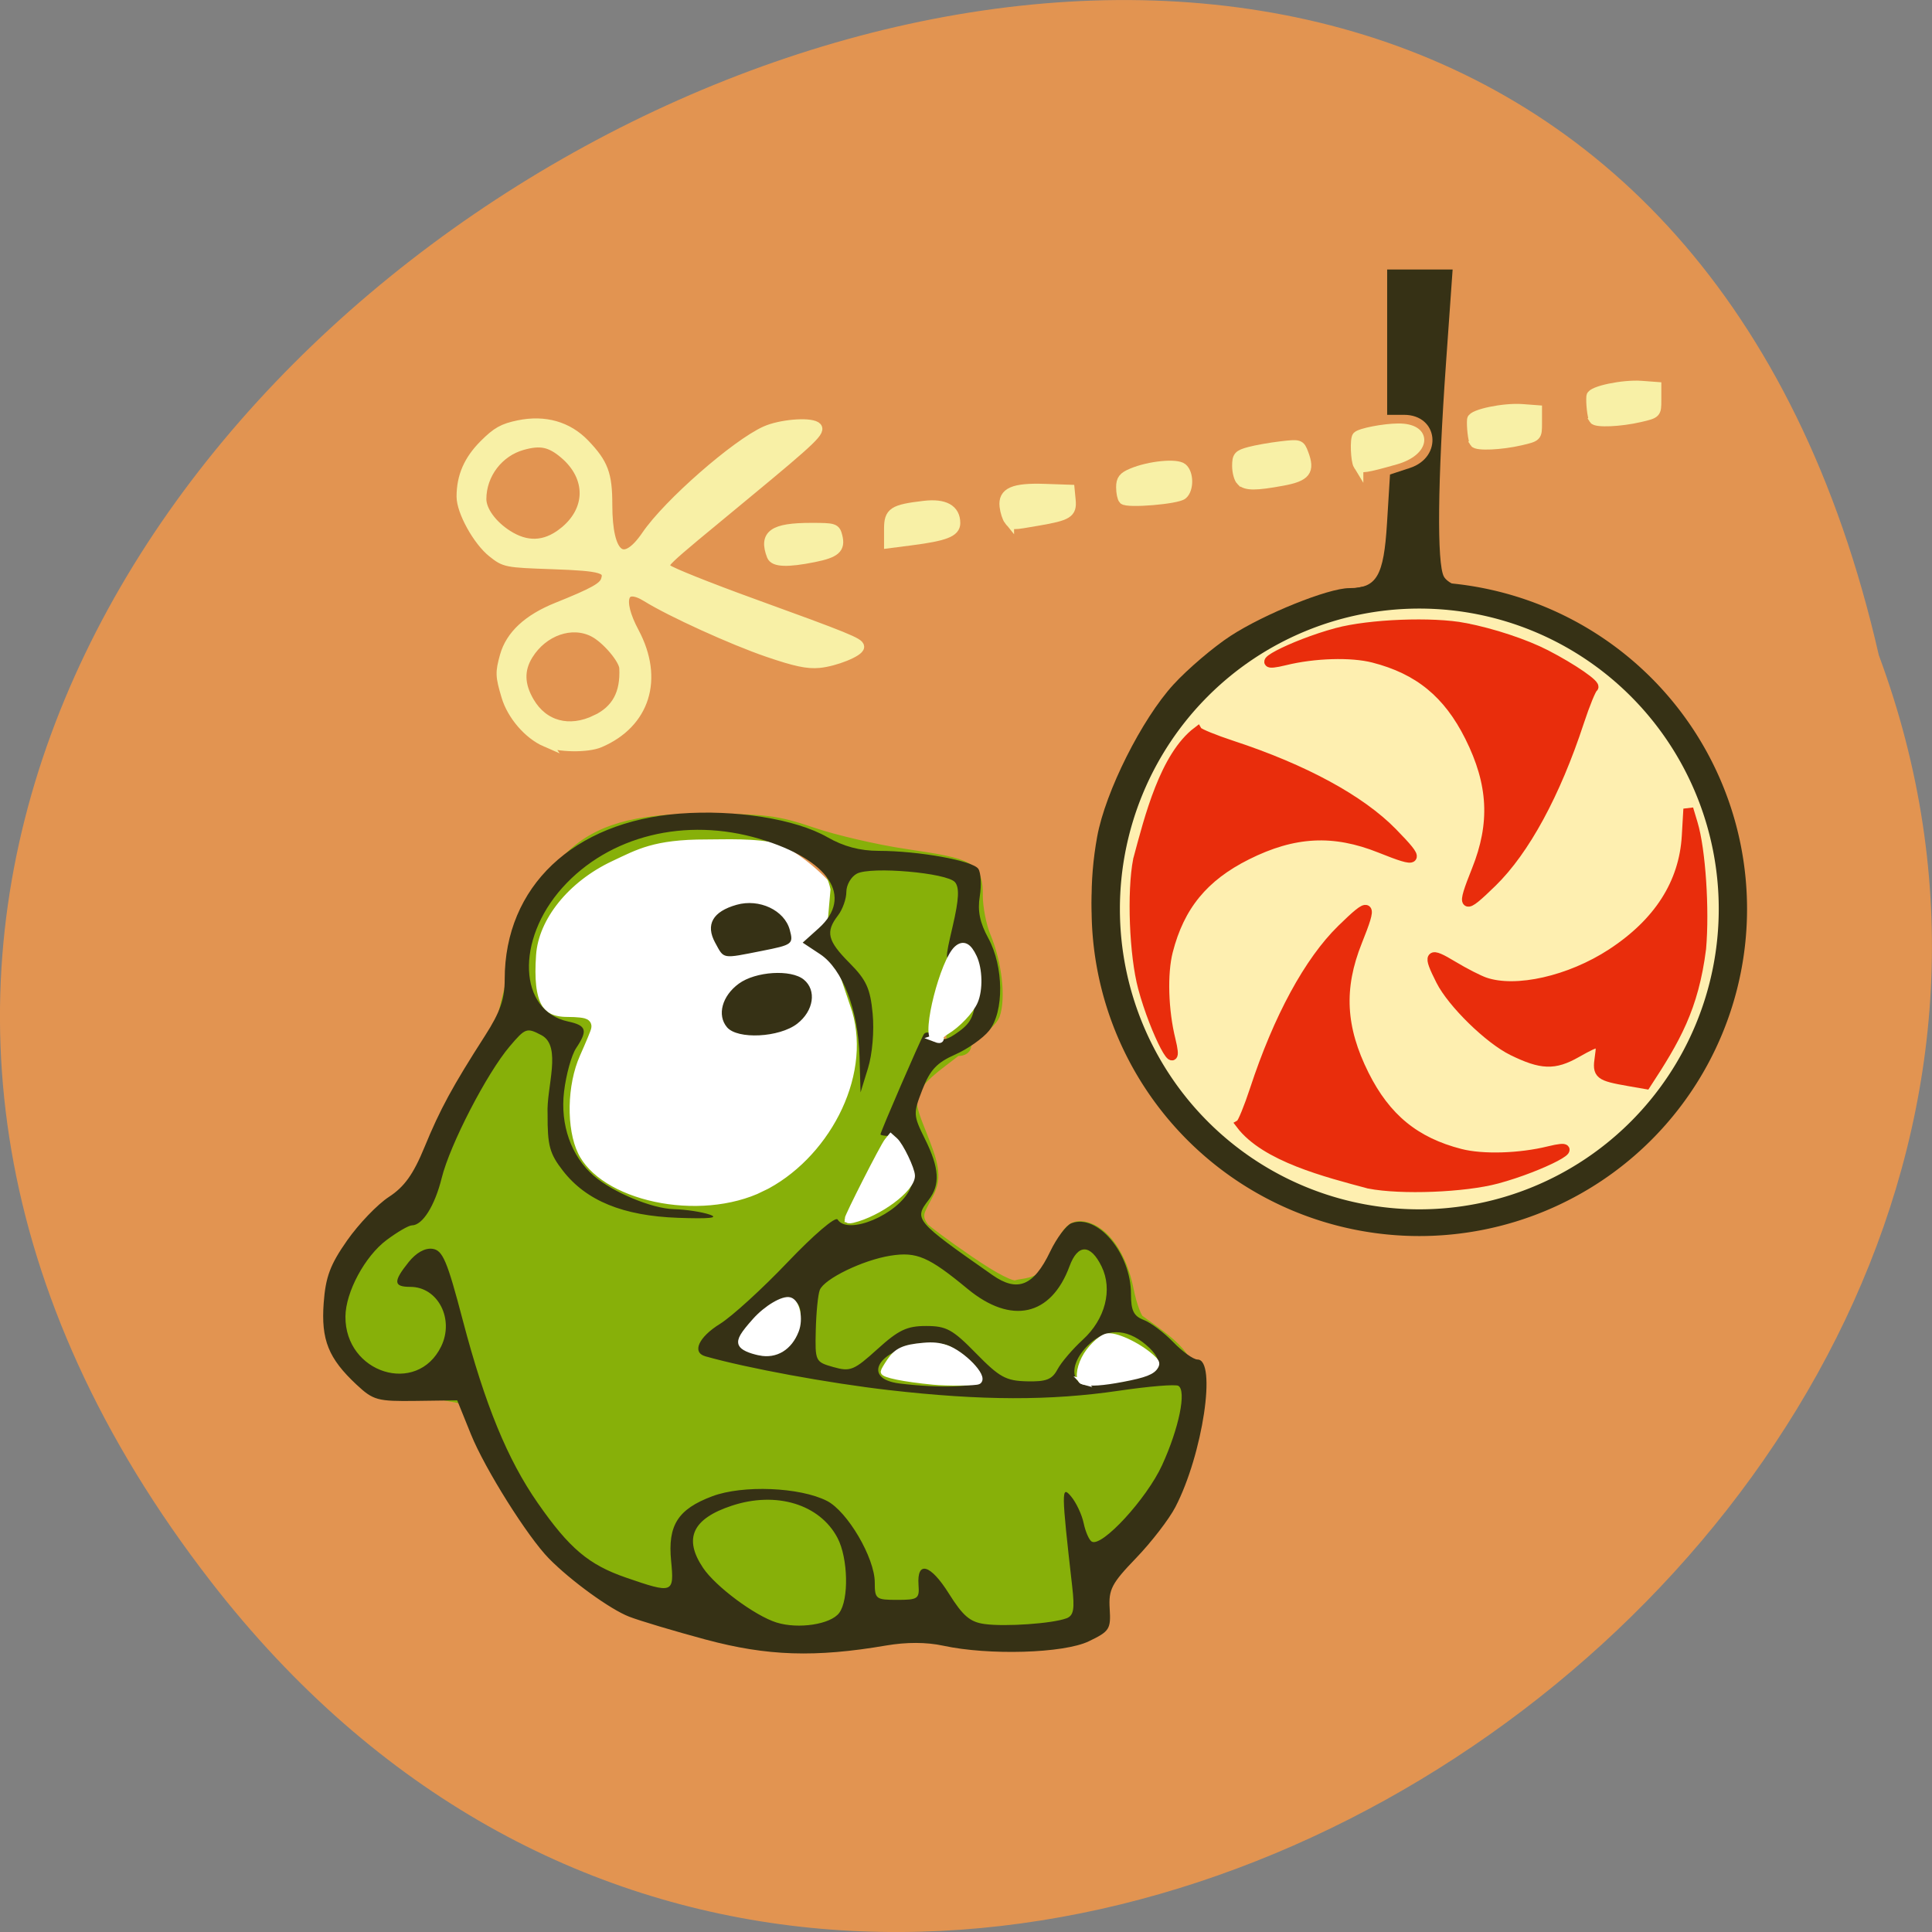 <svg xmlns="http://www.w3.org/2000/svg" viewBox="0 0 256 256"><rect x="0" y="0" width="256" height="256" fill="#808080" stroke="none"/><g fill="#e29451" color="#000"><path d="M 205.08,1023.89 C 51.53,1143.02 -107.87,846.34 82.23,802.95 201.95,758.49 318.87,935.6 205.08,1023.89 z" transform="matrix(0 1 -1 0 1051.9 4.574)"/></g><path d="m 85.03 159.54 c -4.489 -1.474 -10.655 -6.426 -13.14 -10.553 -10.03 -16.651 1.404 -38.806 20.03 -38.806 15.477 0 27.595 16.341 23.328 31.459 -3.933 13.939 -17.612 22.04 -30.22 17.899 z" fill="#fff" stroke="#fff" stroke-width="2.722"/><g transform="translate(15.721 7.86)"><path d="m 61.34 200.48 c -4.631 -5.04 -10.5 -17.321 -14.289 -22.98 -6.898 -1.911 -25.11 -1.577 -16.684 -18.221 2.418 -4.711 3.706 -5.058 5.494 -5.852 1.835 -0.815 3.536 -2.863 6.104 -8.07 1.715 -3.478 7.538 -15.528 9.239 -18.453 4.864 -20.701 9.26 -25.941 25.745 -25.94 8.73 0.007 10.141 0.178 14.958 1.814 2.925 0.994 8.413 2.267 12.195 2.828 8.872 1.317 9.411 1.618 9.411 5.264 0 1.588 0.475 4.02 1.056 5.415 1.52 3.638 1.968 8.116 1.221 10.259 -0.35 1 -4.604 4.36 -6.679 5.918 -6.355 4.77 -4.449 5.949 -2.168 12.309 1.495 4.169 0.239 4.782 -0.948 7.415 -0.663 1.471 0.22 2.437 0.422 2.764 0.202 0.327 2.868 2.31 5.926 4.409 3.62 2.484 5.942 3.668 6.657 3.394 0.604 -0.232 3.052 -0.129 4.208 -1.929 2.416 -3.764 2.43 -6.264 4.669 -5.836 2.51 0.48 4.768 3.73 5.628 8.1 0.426 2.163 1.159 4.081 1.63 4.262 5.417 3.915 7.03 4.812 7.02 11.399 -0.008 7.206 -4.988 13.982 -10.633 20.912 -4.602 9.17 2.417 8.678 -10.275 9.31 -33.831 -2.086 -51.42 0.829 -59.908 -8.491 z m 54.635 -25.15 c 4.088 0.781 -2.839 -4.377 -4.86 -5.232 -1.69 -0.716 -4.142 -1.737 -6.434 -1.073 -2.835 0.821 -5.204 4.88 -4.235 5.849 1.692 1.805 21.633 2.492 15.529 0.457 z m 22.831 -1.316 c 1.74 -1.74 -5.362 -6.607 -8.137 -5.911 -2.569 0.645 -4.527 4.289 -4.527 6.13 v 1.71 l 5.261 1.367 c 1.071 0.278 7.06 -2.952 7.403 -3.297 z m -48.33 -2.892 c 1.568 -2.335 0.797 -7.462 -1.222 -8.236 -1.23 -0.472 -9.511 4.86 -9.511 6.515 0 2.871 8.687 4.767 10.733 1.721 z m 10.862 -17.662 c 2.231 -1.462 5.722 -4.078 4.931 -6.16 -0.63 -1.657 -2.634 -7.774 -4.93 -5.368 -0.643 0.673 -5.507 9.983 -6.112 11.892 -0.456 1.437 -0.35 1.497 1.992 1.117 1.36 -0.221 3.215 -0.887 4.121 -1.481 z m -15.484 -2.575 c 8.826 -4.318 15.05 -15.512 12.303 -24.973 -3.857 -11.622 -3.401 -8.66 -2.824 -15.976 -1.657 -8.503 -12.539 -7.545 -17.457 -7.561 -7.206 -0.013 -9.593 1.413 -12.899 2.965 -6.05 2.84 -10.288 8.101 -10.658 13.241 -0.48 6.667 0.977 9.306 5.137 9.306 1.211 0 2.201 0.112 2.201 0.248 0 0.136 -0.65 1.707 -1.445 3.49 -1.833 4.112 -1.943 10.189 -0.248 13.735 3.321 6.952 17 9.872 25.89 5.524 z m 24.814 -21.65 c 2.506 -1.528 4.37 -4.337 3.604 -8 -0.799 -3.823 -3.587 -5.03 -5.266 -1.129 -1.769 4.114 -2.377 8.863 -1.834 9.742 2.083 1.443 7.212 2.046 3.496 -0.609 z" fill="#87b009" stroke="#87b009" stroke-width="1.994"/><path d="m 77.82 209.4 c -4.214 -1.135 -8.797 -2.506 -10.184 -3.046 -2.518 -0.981 -7.719 -4.753 -10.615 -7.697 -2.827 -2.875 -8.489 -11.886 -10.332 -16.445 l -1.827 -4.518 l -5.477 0.073 c -5.101 0.068 -5.64 -0.079 -7.858 -2.149 -3.727 -3.478 -4.717 -5.94 -4.357 -10.835 0.254 -3.454 0.867 -5.086 3.108 -8.281 1.535 -2.189 4.02 -4.783 5.532 -5.765 2.051 -1.336 3.238 -2.996 4.719 -6.6 2.067 -5.03 3.699 -8.03 8.03 -14.782 1.987 -3.095 2.595 -4.841 2.595 -7.458 0 -12.27 9.09 -20.884 23.17 -21.95 7.411 -0.561 15.369 0.709 19.591 3.126 2.152 1.232 4.306 1.806 6.789 1.809 5.326 0.006 12.483 1.299 13.208 2.385 0.346 0.519 0.433 2.153 0.193 3.631 -0.313 1.931 0.003 3.492 1.124 5.544 2.061 3.775 2.112 9.767 0.106 12.272 -0.8 0.998 -2.826 2.423 -4.504 3.165 -2.423 1.073 -3.312 2.025 -4.327 4.635 -1.238 3.184 -1.227 3.386 0.355 6.584 1.896 3.831 2.025 6.02 0.477 8.03 -1.989 2.582 -1.827 2.774 8.456 9.969 3.308 2.315 5.457 1.442 7.63 -3.097 0.87 -1.818 2.144 -3.517 2.831 -3.776 3.455 -1.302 7.884 3.962 7.886 9.373 0.001 2.213 0.355 2.931 1.698 3.444 0.934 0.356 2.694 1.681 3.913 2.945 1.219 1.263 2.661 2.297 3.206 2.297 2.578 0 0.691 12.575 -2.934 19.552 -0.838 1.612 -3.179 4.65 -5.203 6.752 -3.252 3.377 -3.659 4.158 -3.5 6.721 0.168 2.703 -0.02 2.996 -2.776 4.317 -3.325 1.594 -13.233 1.89 -19.298 0.577 -2.203 -0.477 -4.851 -0.485 -7.544 -0.024 -9.396 1.61 -15.778 1.401 -23.881 -0.781 z m 17.655 -3.536 c 1.308 -1.756 1.184 -7.273 -0.223 -9.945 -2.348 -4.458 -8.102 -6.213 -13.995 -4.27 -5.228 1.724 -6.438 4.34 -3.815 8.246 1.66 2.473 6.869 6.344 9.737 7.238 2.89 0.9 7.167 0.246 8.296 -1.269 z m 30.09 0.724 c 0.982 -0.37 1.133 -1.185 0.786 -4.232 -1.444 -12.687 -1.454 -13.503 -0.14 -11.922 0.677 0.815 1.423 2.405 1.659 3.534 0.235 1.129 0.715 2.227 1.066 2.44 1.328 0.806 7.292 -5.675 9.333 -10.141 2.234 -4.889 3.247 -9.832 2.15 -10.497 -0.374 -0.227 -3.893 0.061 -7.818 0.639 -9.174 1.353 -18.264 1.33 -30.523 -0.074 -7.962 -0.912 -18.741 -2.895 -24.328 -4.476 -1.821 -0.515 -0.914 -2.535 1.93 -4.298 1.58 -0.979 5.623 -4.667 8.984 -8.195 3.432 -3.602 6.326 -6.073 6.601 -5.636 1.356 2.154 8.02 -0.663 9.599 -4.054 0.699 -1.506 0.624 -2.378 -0.38 -4.446 -0.687 -1.415 -1.764 -2.573 -2.393 -2.573 -0.629 0 -1.144 -0.094 -1.144 -0.208 0 -0.337 5.274 -12.515 5.741 -13.258 0.244 -0.388 0.9 -0.295 1.527 0.216 0.879 0.716 1.508 0.597 3.139 -0.595 1.664 -1.216 2.076 -2.158 2.236 -5.119 0.245 -4.539 -0.676 -6.219 -2.728 -4.971 -1.41 0.858 -1.419 0.761 -0.332 -3.917 0.812 -3.497 0.891 -5.061 0.29 -5.772 -1.049 -1.241 -11.127 -2.117 -13 -1.13 -0.767 0.403 -1.395 1.491 -1.395 2.417 0 0.926 -0.498 2.331 -1.108 3.122 -1.683 2.185 -1.401 3.351 1.528 6.296 2.227 2.24 2.748 3.378 3.065 6.698 0.22 2.308 -0.038 5.365 -0.611 7.228 l -0.993 3.228 l -0.134 -4.72 c -0.176 -6.218 -2.257 -11.636 -5.222 -13.598 l -2.31 -1.528 l 2.138 -1.923 c 4.631 -4.166 1.379 -9.08 -7.83 -11.822 -9.834 -2.933 -19.968 -0.428 -26.15 6.464 -6.214 6.932 -5.824 16.31 0.737 17.725 2.468 0.532 2.662 1.171 1.08 3.542 -0.608 0.91 -1.326 3.503 -1.596 5.761 -0.526 4.391 0.95 8.564 3.94 11.148 2.538 2.193 7.704 4.344 10.611 4.419 1.572 0.041 3.708 0.365 4.745 0.721 1.289 0.442 -0.04 0.577 -4.203 0.427 -7.279 -0.264 -12.148 -2.256 -15.243 -6.238 -1.764 -2.269 -2.051 -3.332 -2.03 -7.517 -0.184 -3.505 1.947 -8.975 -0.809 -10.445 -1.956 -1.028 -2.13 -0.967 -4.209 1.478 -3.03 3.562 -7.916 13.02 -9.01 17.432 -0.92 3.707 -2.545 6.29 -3.957 6.29 -0.415 0 -1.927 0.878 -3.36 1.951 -2.864 2.145 -5.416 6.891 -5.442 10.123 -0.06 7.522 9.488 10.516 12.68 3.976 1.775 -3.637 -0.424 -7.901 -4.075 -7.901 -2.249 0 -2.299 -0.699 -0.236 -3.274 1.01 -1.26 2.176 -1.909 3.175 -1.767 1.348 0.192 1.935 1.581 4.01 9.485 2.936 11.175 5.916 18.438 9.932 24.2 4.185 6.01 6.744 8.173 11.68 9.877 6.248 2.156 6.409 2.097 5.987 -2.218 -0.461 -4.715 0.899 -6.85 5.456 -8.559 4.04 -1.515 11.598 -1.209 15.187 0.613 2.719 1.381 6.342 7.556 6.342 10.811 0 2.192 0.148 2.307 2.971 2.307 2.744 0 2.96 -0.149 2.829 -1.956 -0.239 -3.292 1.569 -2.789 4.02 1.118 1.86 2.969 2.81 3.779 4.741 4.04 2.729 0.373 8.981 -0.062 10.815 -0.753 z m -44.953 -78.33 c -1.353 -1.601 -0.661 -4.154 1.567 -5.781 2.229 -1.628 6.907 -1.921 8.603 -0.539 1.733 1.412 1.322 4.157 -0.877 5.855 -2.366 1.827 -7.908 2.105 -9.293 0.465 z m -1.569 -11.2 c -1.309 -2.402 -0.329 -4.135 2.845 -5.03 3.01 -0.847 6.339 0.726 7.04 3.325 0.506 1.876 0.363 1.984 -3.66 2.778 -5.393 1.064 -5.02 1.127 -6.224 -1.074 z m 35.18 58.07 c 0.317 -0.503 -0.494 -1.77 -1.949 -3.047 -2.168 -1.902 -2.923 -2.138 -5.809 -1.819 -5.815 0.644 -8.08 4.57 -3 5.196 5.278 0.65 10.24 0.498 10.761 -0.33 z m 19.779 -0.269 c 4.117 -0.629 4.854 -2.22 2.106 -4.541 -2.644 -2.233 -5.333 -2.204 -7.662 0.083 -2.888 2.836 -2.191 5.95 1.166 5.207 0.622 -0.138 2.598 -0.475 4.39 -0.749 z m -9.595 -1.277 c 0.486 -0.917 1.998 -2.687 3.36 -3.934 2.972 -2.72 3.972 -6.635 2.477 -9.697 -1.464 -3 -3.149 -3.01 -4.245 -0.038 -2.439 6.622 -7.714 7.798 -13.51 3.01 -5.164 -4.265 -6.741 -4.945 -10.204 -4.401 -3.657 0.574 -8.804 3.071 -9.383 4.551 -0.235 0.6 -0.473 2.988 -0.529 5.306 -0.101 4.147 -0.063 4.226 2.338 4.905 2.242 0.634 2.716 0.441 5.829 -2.377 2.814 -2.547 3.909 -3.067 6.455 -3.067 2.685 0 3.508 0.451 6.618 3.628 3.1 3.167 3.955 3.637 6.73 3.704 2.577 0.062 3.347 -0.24 4.062 -1.591 z m -34.473 -5.183 c 1.687 -4.626 -1.885 -5.692 -5.506 -1.643 -2.869 3.208 -2.899 3.732 -0.267 4.643 2.538 0.879 4.783 -0.288 5.772 -3 z m 74.76 -13.857 c -24.07 -5.137 -39.4 -27.707 -35.03 -51.562 1.092 -5.953 5.91 -15.553 10.1 -20.13 1.894 -2.068 5.296 -4.968 7.56 -6.443 4.47 -2.914 12.967 -6.337 15.728 -6.337 3.651 0 4.578 -1.586 5.01 -8.564 l 0.4 -6.494 l 2.64 -0.866 c 4.395 -1.442 3.774 -7.04 -0.781 -7.04 h -2.237 v -9.629 v -9.629 c 2.892 0 5.783 -0.001 8.675 -0.001 l -0.878 12.408 c -1.109 15.668 -1.217 26.566 -0.281 28.28 0.439 0.806 2.01 1.533 3.96 1.836 1.778 0.276 6.02 1.824 9.427 3.439 17.11 8.112 27.451 27.68 24.344 46.05 -3.396 20.08 -19.1 34.1 -39.21 35.03 -3.527 0.163 -7.77 0.006 -9.43 -0.348 z m 19.891 -6.02 c 8.368 -2.817 16.187 -8.706 19.689 -14.829 0.636 -1.112 1.921 -3.373 2.857 -5.02 2.448 -4.324 3.957 -10.716 3.957 -16.769 0 -6.143 -2.344 -15.715 -4.908 -20.04 -2.621 -4.42 -8.597 -10.686 -10.191 -10.686 -0.76 0 -2.398 -0.84 -3.64 -1.867 -4.695 -3.879 -8.915 -5.155 -17.47 -5.279 -4.356 -0.063 -8.924 -0.138 -10.149 -0.165 -9.493 -0.212 -23.275 9.544 -28.34 20.06 -5.173 10.741 -5.719 21.856 -1.495 30.469 1.229 2.507 2.461 5.675 2.738 7.04 0.476 2.352 7.89 11.222 9.379 11.222 0.349 0 2.095 0.952 3.879 2.116 9.198 6 22.585 7.491 33.696 3.75 z" fill="#363115"/></g><g fill="#f8f0a6" stroke="#f8f0a6" stroke-width="1.318"><path d="m 72.3 98.3 c -2.264 -0.985 -4.462 -3.534 -5.204 -6.04 -0.801 -2.696 -0.817 -3.133 -0.206 -5.335 0.757 -2.728 3.076 -4.885 6.908 -6.427 4.952 -1.992 6.186 -2.685 6.49 -3.642 0.497 -1.565 -0.498 -1.86 -7.04 -2.09 -6.224 -0.219 -6.334 -0.241 -7.995 -1.559 -1.943 -1.543 -4.101 -5.444 -4.097 -7.41 0.005 -2.676 0.947 -4.834 3.01 -6.897 1.674 -1.672 2.486 -2.128 4.562 -2.557 3.447 -0.712 6.507 0.158 8.738 2.486 2.482 2.59 3.01 4 3.01 8.06 0 6.897 2.129 8.551 5.201 4.04 2.848 -4.181 11.871 -12.08 15.781 -13.82 1.932 -0.859 5.673 -1.191 6.644 -0.591 0.798 0.493 -0.331 1.582 -9.399 9.07 -11.687 9.654 -11.07 9.06 -10.275 9.854 0.37 0.37 5.501 2.423 11.403 4.562 12.208 4.425 14.02 5.163 14.02 5.7 0 0.651 -3.188 1.939 -5.304 2.143 -1.532 0.148 -3.153 -0.196 -6.808 -1.446 -4.67 -1.597 -12.865 -5.327 -16.03 -7.297 -3.191 -1.986 -4.02 0.302 -1.687 4.669 3.296 6.176 1.463 12.05 -4.561 14.626 -1.626 0.695 -5.457 0.639 -7.164 -0.104 z m 6.7 -2.916 c 2.707 -1.31 3.886 -3.49 3.717 -6.871 -0.059 -1.182 -2.358 -3.887 -4.045 -4.759 -2.912 -1.506 -6.713 -0.184 -8.696 3.02 -1.217 1.969 -1.167 3.972 0.156 6.229 1.87 3.191 5.292 4.108 8.867 2.377 z m -4.459 -24.752 c 3.817 -2.911 3.904 -7.407 0.204 -10.52 -1.824 -1.535 -3.135 -1.804 -5.522 -1.136 -3.178 0.89 -5.427 3.846 -5.437 7.145 -0.005 1.52 1.38 3.443 3.426 4.757 2.548 1.637 4.968 1.556 7.33 -0.245 z"/><path d="m 102.26 73.64 c -1.072 -2.793 0.201 -3.697 5.204 -3.697 3.098 0 3.228 0.043 3.504 1.14 0.4 1.595 -0.261 2.178 -3.123 2.753 -3.491 0.701 -5.265 0.639 -5.585 -0.196 z"/><path d="m 117.8 70.07 c 0 -2.206 0.551 -2.568 4.646 -3.049 2.706 -0.318 4.138 0.474 4.138 2.291 0 1.181 -1.35 1.712 -5.819 2.288 l -2.965 0.382 v -1.912 z"/><path d="m 133.71 68.95 c -0.248 -0.302 -0.519 -1.135 -0.603 -1.851 -0.217 -1.855 1.185 -2.466 5.338 -2.324 l 3.294 0.112 l 0.135 1.398 c 0.165 1.704 -0.373 2.041 -4.344 2.719 -3.536 0.604 -3.277 0.608 -3.82 -0.055 z"/><path d="m 148.88 66.18 c -0.181 -0.188 -0.329 -0.912 -0.329 -1.609 0 -1.02 0.285 -1.386 1.463 -1.878 2.277 -0.952 5.879 -1.311 6.659 -0.664 0.845 0.701 0.856 2.808 0.019 3.503 -0.74 0.615 -7.318 1.16 -7.812 0.648 z"/><path d="m 164.45 63.702 c -0.29 -0.29 -0.527 -1.172 -0.527 -1.959 0 -1.284 0.171 -1.478 1.647 -1.874 0.906 -0.243 2.778 -0.573 4.161 -0.735 2.467 -0.288 2.523 -0.27 2.989 0.956 0.882 2.32 0.32 3.047 -2.797 3.622 -3.551 0.654 -4.811 0.652 -5.472 -0.01 z"/><path d="m 179.99 61.65 c -0.365 -0.591 -0.472 -3.5 -0.141 -3.831 0.439 -0.439 3.536 -1.036 5.432 -1.047 3.899 -0.023 3.63 2.994 -0.368 4.126 -3.938 1.115 -4.633 1.221 -4.923 0.752 z"/><path d="m 195.39 58.63 c -0.215 -0.352 -0.419 -2.186 -0.338 -3.043 0.066 -0.703 4.206 -1.568 6.637 -1.387 l 1.976 0.148 v 1.754 c 0 1.744 -0.013 1.757 -2.196 2.264 -2.568 0.596 -5.79 0.737 -6.079 0.265 z"/><path d="m 211.2 55.55 c -0.215 -0.352 -0.419 -2.186 -0.338 -3.043 0.066 -0.703 4.206 -1.568 6.637 -1.387 l 1.976 0.148 v 1.754 c 0 1.744 -0.013 1.757 -2.196 2.264 -2.568 0.596 -5.79 0.737 -6.079 0.265 z"/></g><path d="m 229.35 122.38 a 33.24 35.23 0 1 1 -66.48 0 33.24 35.23 0 1 1 66.48 0 z" transform="matrix(1.25 0 0 1.18 -57.07 -23.967)" fill="#feefb0" stroke="#363115" stroke-width="3"/><g fill="#e92d0c" stroke="#e92d0c" stroke-width="1.318"><path d="m 181.4 156.84 c -5.626 -1.509 -13.711 -3.54 -17 -7.891 0.253 -0.157 1.093 -2.21 1.866 -4.562 3.129 -9.526 7.195 -17.01 11.538 -21.251 3.849 -3.755 4.097 -3.559 2.031 1.603 -2.478 6.19 -2.205 11.463 0.917 17.701 2.87 5.735 6.744 8.909 12.754 10.448 2.947 0.755 7.857 0.609 11.738 -0.348 5.482 -1.353 -0.945 2.044 -6.89 3.642 -4.323 1.162 -12.694 1.487 -16.953 0.659 z"/><path d="m 215.9 143.27 c -4.01 -0.697 -4.267 -0.902 -3.929 -3.156 0.359 -2.395 0.129 -2.439 -3.127 -0.601 -2.892 1.632 -4.582 1.571 -8.414 -0.303 -3.11 -1.522 -7.989 -6.29 -9.504 -9.289 -1.79 -3.544 -1.559 -3.826 1.588 -1.926 1.51 0.911 3.417 1.887 4.238 2.169 4.134 1.417 11.274 -0.201 16.795 -3.805 6.242 -4.075 9.595 -9.322 9.958 -15.582 l 0.208 -3.591 l 0.592 1.972 c 1.033 3.443 1.558 11.327 1.102 16.531 -1 7.875 -3.415 12.01 -7.309 17.964 -0.732 -0.127 -1.464 -0.254 -2.196 -0.381 z"/><path d="m 150.8 113.93 c 1.509 -5.626 3.54 -13.711 7.891 -17 0.157 0.253 2.21 1.093 4.562 1.866 9.526 3.129 17.01 7.195 21.251 11.538 3.755 3.849 3.559 4.097 -1.603 2.031 -6.19 -2.478 -11.463 -2.205 -17.701 0.917 -5.735 2.87 -8.909 6.744 -10.448 12.754 -0.755 2.947 -0.609 7.857 0.348 11.738 1.353 5.482 -2.044 -0.945 -3.642 -6.89 -1.162 -4.323 -1.487 -12.694 -0.659 -16.953 z"/><path d="m 194.1 83.2 c 3.691 0.718 7.971 2.136 10.722 3.552 3.539 1.823 6.754 4.045 6.279 4.339 -0.253 0.157 -1.093 2.21 -1.866 4.562 -3.129 9.526 -7.195 17.01 -11.538 21.251 -3.849 3.755 -4.097 3.559 -2.031 -1.603 2.478 -6.19 2.205 -11.463 -0.917 -17.701 -2.87 -5.735 -6.744 -8.909 -12.754 -10.448 -2.947 -0.755 -7.857 -0.609 -11.738 0.348 -5.482 1.353 0.945 -2.044 6.89 -3.642 4.323 -1.162 12.694 -1.487 16.953 -0.659 z"/></g><g fill="#fff" stroke="#fff"><g stroke-width="0.757"><path d="m 100.67 179.23 c -1.36 -0.281 -2.268 -0.709 -2.437 -1.148 -0.21 -0.548 0.218 -1.268 1.83 -3.078 1.491 -1.673 3.732 -3 4.601 -2.725 0.963 0.306 1.406 2.488 0.815 4.02 -0.872 2.262 -2.688 3.368 -4.809 2.931 z"/><path d="m 123.63 183.1 c -3.895 -0.381 -6.559 -0.924 -6.559 -1.338 0 -0.112 0.369 -0.748 0.82 -1.412 0.944 -1.392 1.892 -1.823 4.502 -2.05 1.213 -0.106 2.01 -0.028 2.957 0.285 2.176 0.723 5.215 3.878 4.296 4.46 -0.323 0.204 -4.133 0.24 -6.02 0.056 z"/><path d="m 143.5 183.09 c -0.648 -0.169 -0.566 -1.615 0.173 -3.074 0.667 -1.316 2.088 -2.716 2.985 -2.941 1.063 -0.266 4.064 1.112 5.868 2.696 0.716 0.629 0.824 0.848 0.613 1.242 -0.404 0.755 -1.444 1.161 -4.416 1.725 -2.626 0.498 -4.244 0.607 -5.223 0.351 z"/><path d="m 112.28 161.56 c 0 -0.407 4.716 -9.679 5.272 -10.365 l 0.483 -0.596 l 0.564 0.502 c 0.735 0.655 2.259 3.827 2.259 4.702 0 1.771 -4.368 5.02 -7.884 5.861 -0.429 0.103 -0.694 0.063 -0.694 -0.104 z"/></g><path d="m 123.83 137.59 c -1.286 -0.5 1.205 -10.267 3.02 -11.853 0.801 -0.699 1.448 -0.36 2.147 1.125 0.733 1.556 0.795 4.277 0.133 5.809 -0.541 1.252 -2.272 3.079 -3.763 3.972 -0.552 0.331 -0.925 0.723 -0.829 0.873 0.186 0.29 -0.083 0.319 -0.71 0.075 z" stroke-width="0.908"/></g></svg>